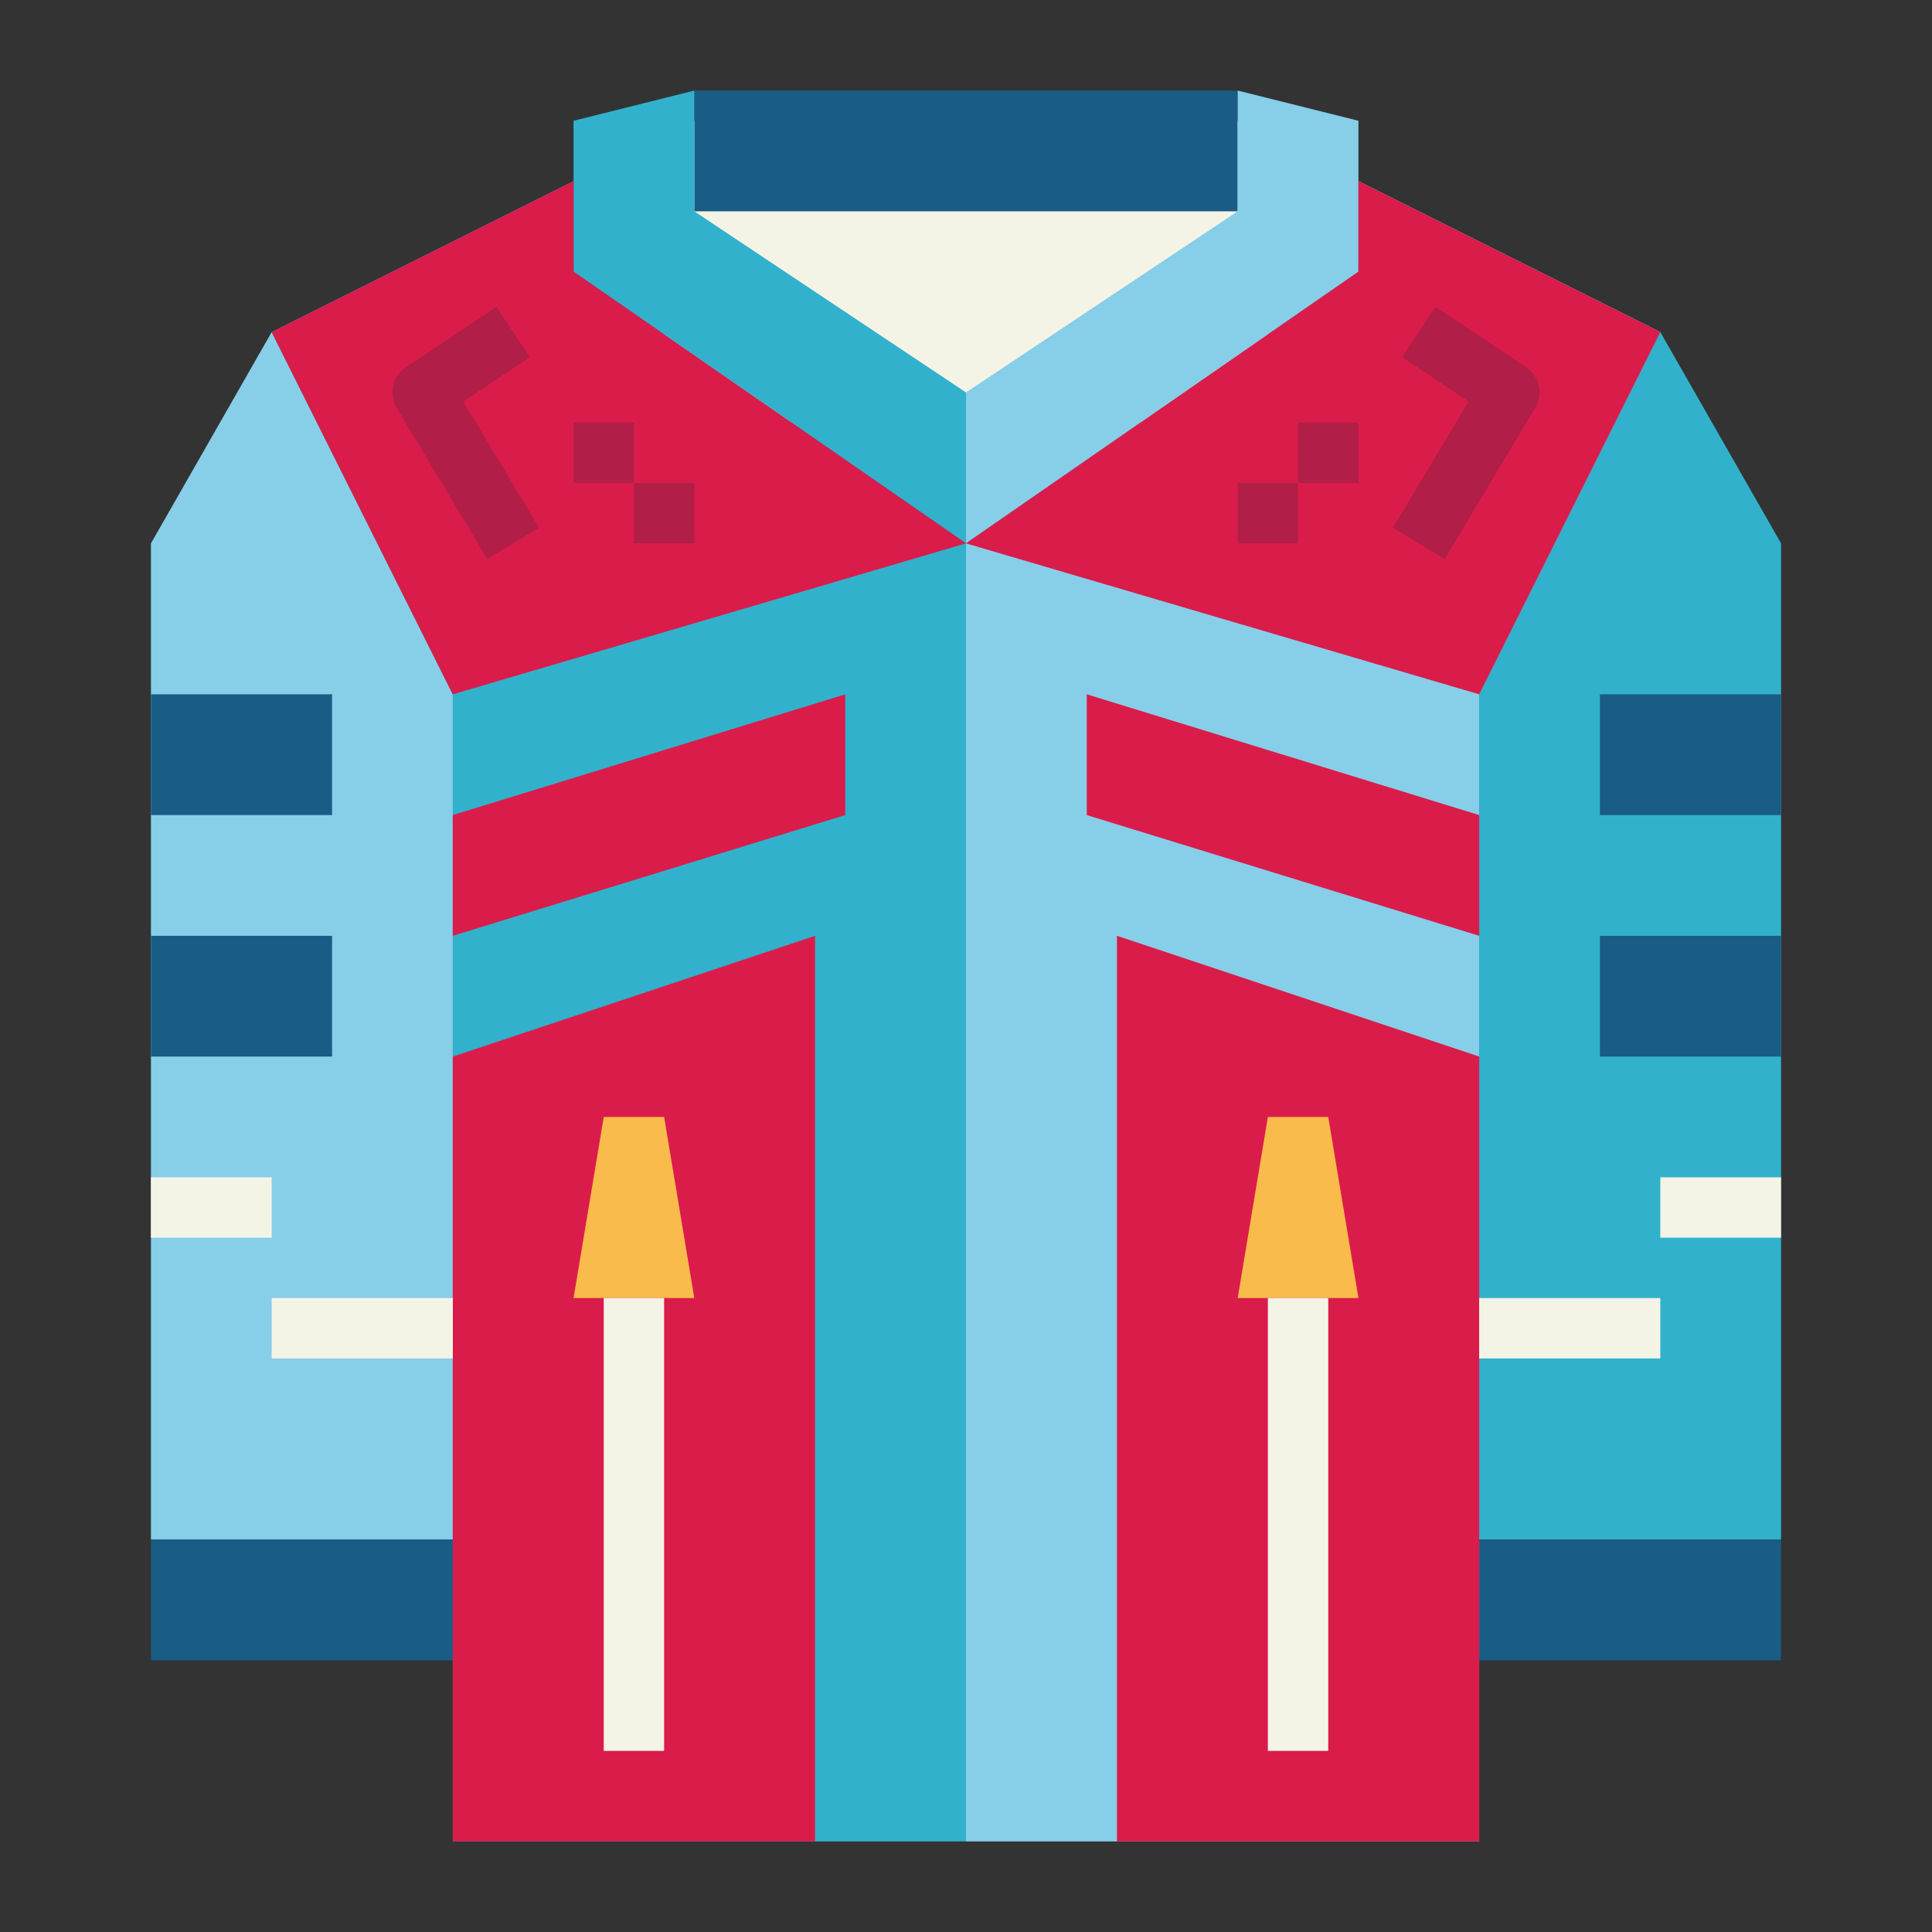 <svg height="512" viewBox="0 0 64 64" width="512" xmlns="http://www.w3.org/2000/svg"><rect x="0" y="0" width="64" height="64" fill="#333333" stroke="none"/><g id="flat"><path d="m22 4h20v10h-20z" fill="#f4f4e6"/><path d="m23 3h18v4h-18z" fill="#195c85"/><path d="m23 7v-4l-4 1v5l13 9v-5z" fill="#32b1cc"/><path d="m9 11-4 7v33h10v-28z" fill="#87cee9"/><path d="m5 51h10v4h-10z" fill="#195c85"/><path d="m32 61h-17v-38l-6-12 10-5v3l13 9z" fill="#32b1cc"/><path d="m41 7v-4l4 1v5l-13 9v-5z" fill="#87cee9"/><path d="m15 23 17-5-13-9v-3l-10 5z" fill="#da1c4b"/><path d="m15 27 13-4v4l-13 4z" fill="#da1c4b"/><g fill="#b11e48"><path d="m16.143 18.515-3-5a1 1 0 0 1 .3-1.347l3-2 1.11 1.664-2.205 1.468 2.509 4.182z"/><path d="m19 14h2v2h-2z"/><path d="m21 16h2v2h-2z"/></g><path d="m15 35 12-4v30h-12z" fill="#da1c4b"/><path d="m23 43h-4l1-6h2z" fill="#f9bb4b"/><path d="m20 43h2v15h-2z" fill="#f4f4e6"/><path d="m5 31h6v4h-6z" fill="#195c85"/><path d="m5 23h6v4h-6z" fill="#195c85"/><path d="m5 39h4v2h-4z" fill="#f4f4e6"/><path d="m9 43h6v2h-6z" fill="#f4f4e6"/><path d="m55 11 4 7v33h-10v-28z" fill="#32b1cc"/><path d="m49 51h10v4h-10z" fill="#195c85" transform="matrix(-1 0 0 -1 108 106)"/><path d="m32 61h17v-38l6-12-10-5v3l-13 9z" fill="#87cee9"/><path d="m49 23-17-5 13-9v-3l10 5z" fill="#da1c4b"/><path d="m49 27-13-4v4l13 4z" fill="#da1c4b"/><path d="m47.857 18.515-1.714-1.03 2.509-4.185-2.207-1.471 1.11-1.664 3 2a1 1 0 0 1 .3 1.347z" fill="#b11e48"/><path d="m43 14h2v2h-2z" fill="#b11e48"/><path d="m41 16h2v2h-2z" fill="#b11e48"/><path d="m49 35-12-4v30h12z" fill="#da1c4b"/><path d="m41 43h4l-1-6h-2z" fill="#f9bb4b"/><path d="m42 43h2v15h-2z" fill="#f4f4e6"/><path d="m53 31h6v4h-6z" fill="#195c85" transform="matrix(-1 0 0 -1 112 66)"/><path d="m53 23h6v4h-6z" fill="#195c85" transform="matrix(-1 0 0 -1 112 50)"/><path d="m55 39h4v2h-4z" fill="#f4f4e6"/><path d="m49 43h6v2h-6z" fill="#f4f4e6"/></g></svg>